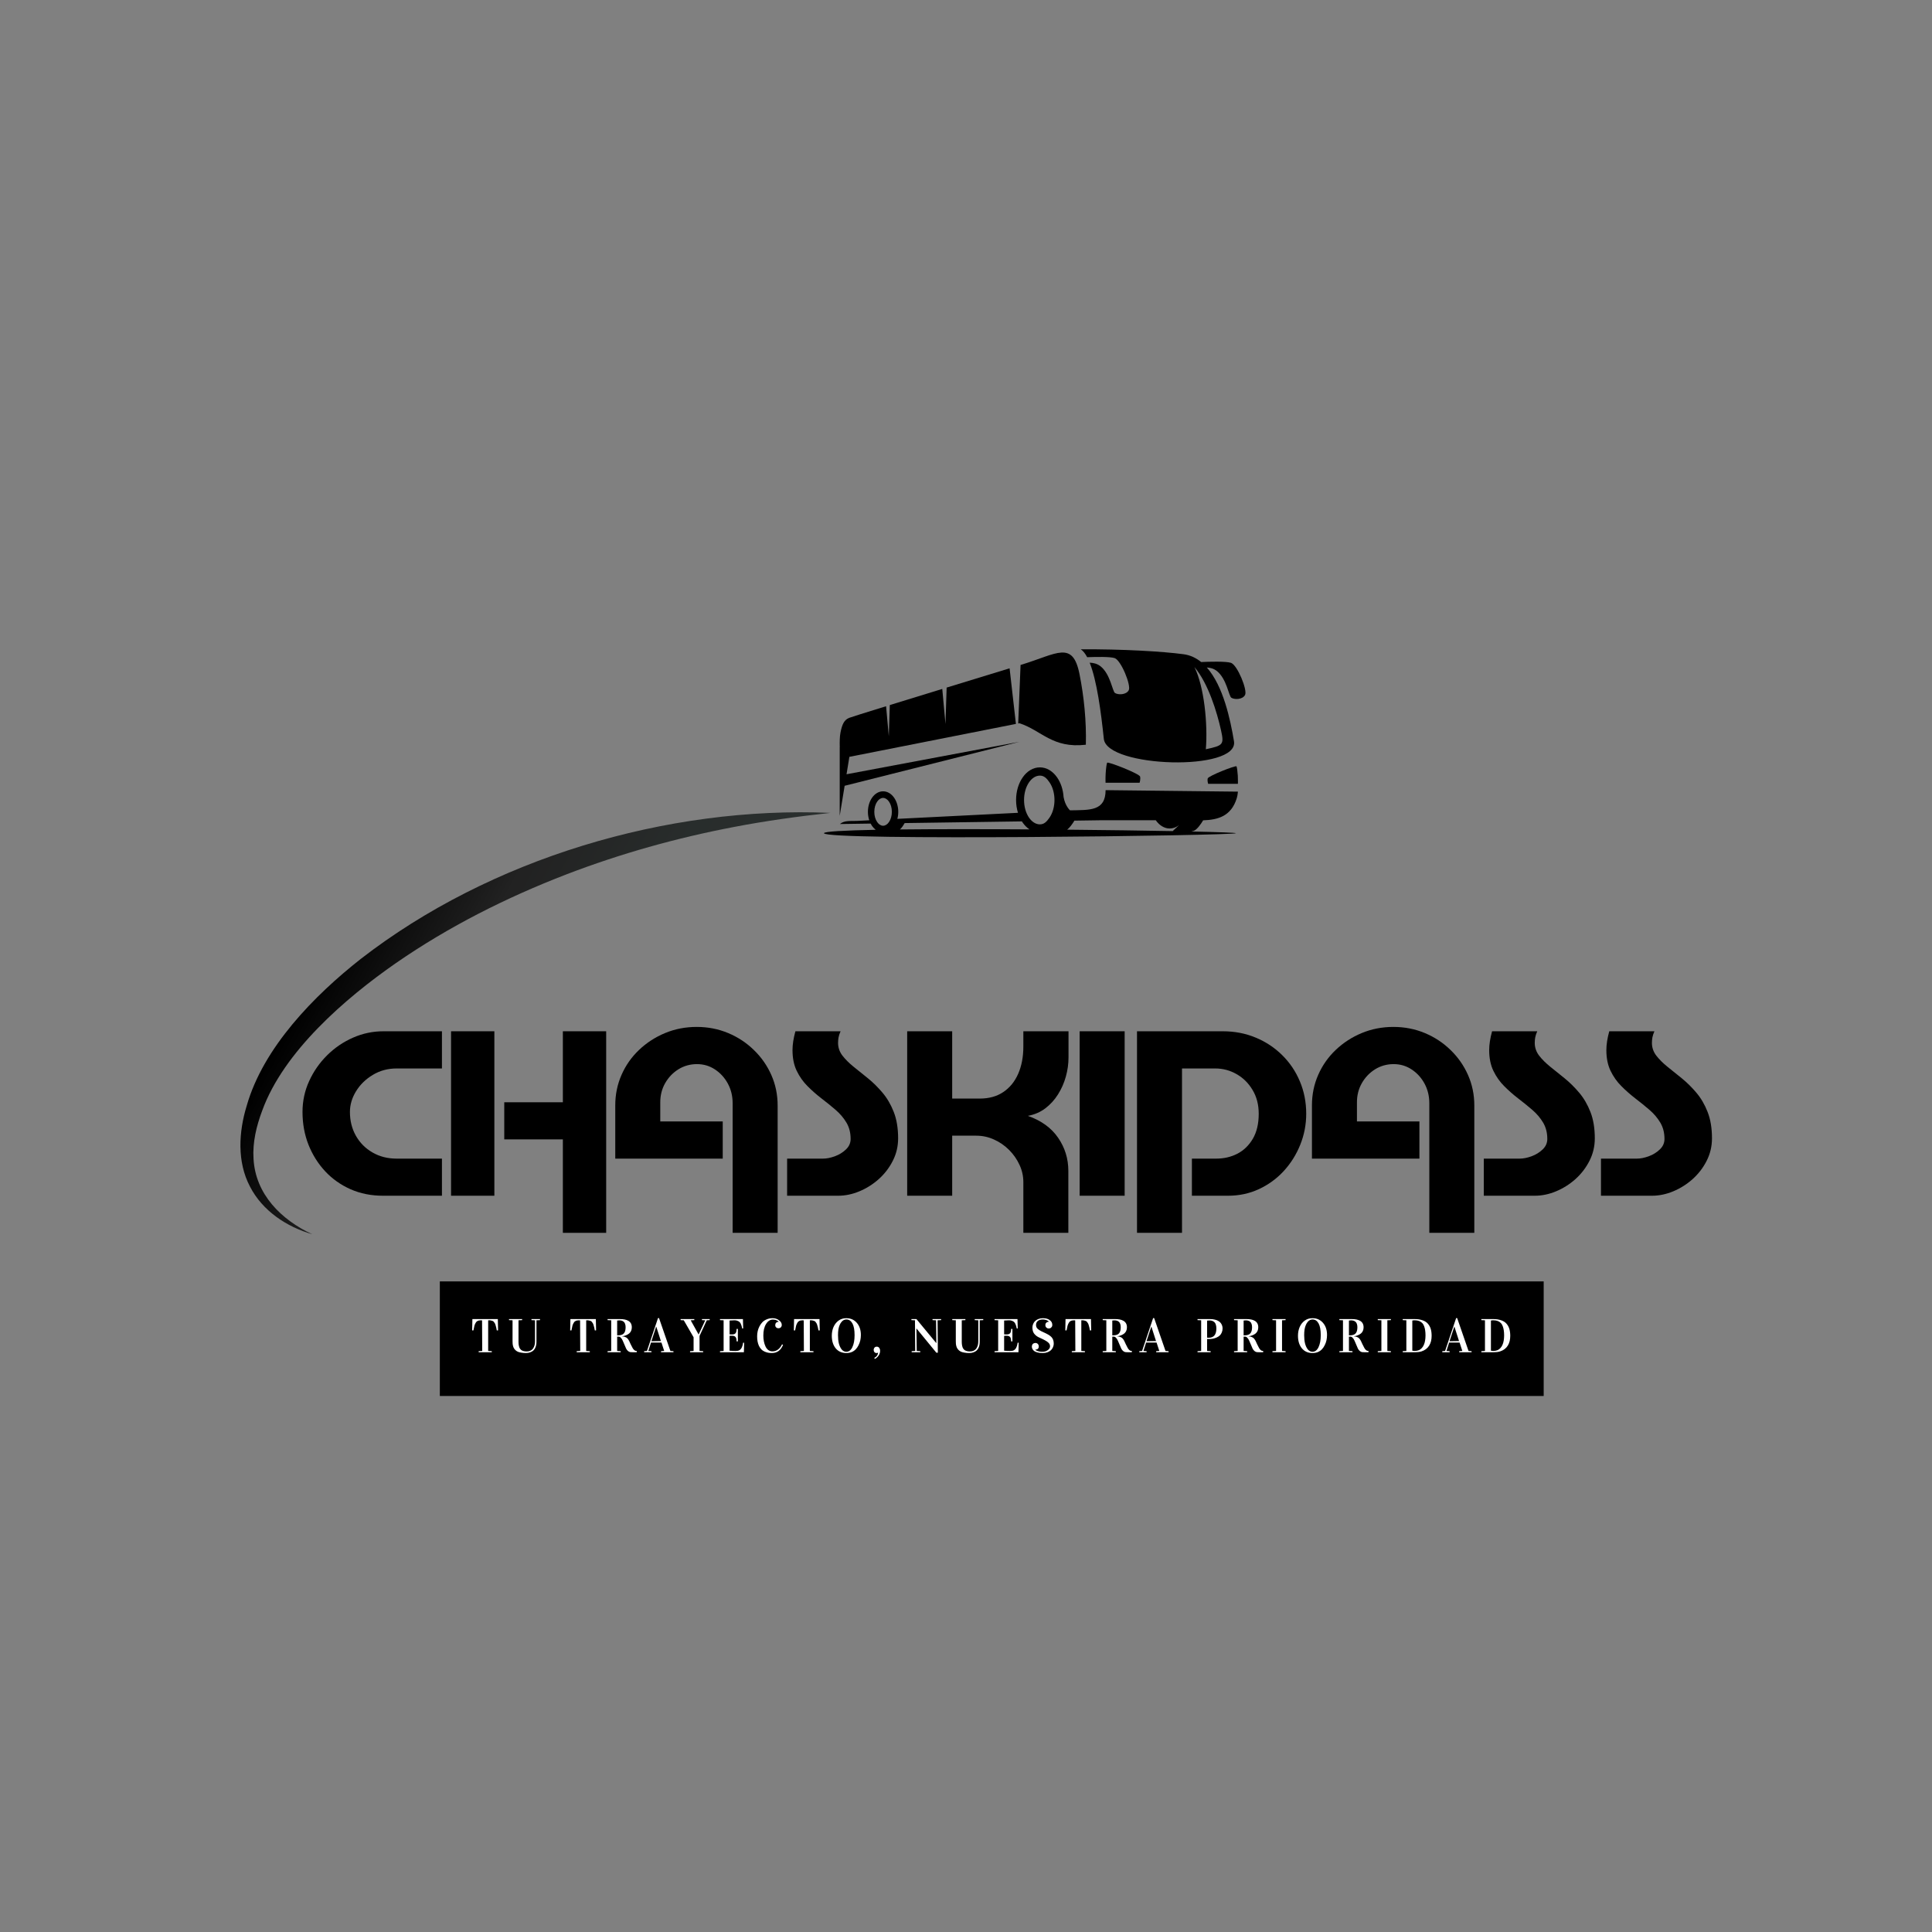 <svg xmlns="http://www.w3.org/2000/svg" xmlns:xlink="http://www.w3.org/1999/xlink" width="500" zoomAndPan="magnify" viewBox="0 0 375 375" height="500" preserveAspectRatio="xMidYMid meet" version="1.0"><rect x="0" y="0" width="375" height="375" fill="#808080" stroke="none"/><defs><g/><clipPath id="7864c60b18"><path d="M 162 120 L 166 120 L 166 189 L 162 189 Z M 162 120 " clip-rule="nonzero"/></clipPath><clipPath id="a627f134ec"><path d="M 97.922 117.598 L 165.062 154.262 L 104.676 264.848 L 37.535 228.184 Z M 97.922 117.598 " clip-rule="nonzero"/></clipPath><clipPath id="0dcc680df6"><path d="M 119.715 77.688 L 246.102 146.703 L 163.785 297.441 L 37.402 228.43 Z M 119.715 77.688 " clip-rule="nonzero"/></clipPath><clipPath id="2c8e6d467d"><path d="M 244.383 147.852 C 244.129 145.641 233.25 145.262 231.945 145.215 C 225.215 144.98 219.594 145.887 215.609 146.812 C 213.828 144.195 212.047 141.582 210.266 138.965 C 211.051 138.84 211.84 138.719 212.629 138.594 C 212.535 138.016 212.336 137.172 211.855 136.254 C 211.281 135.168 210.562 134.449 210.082 134.039 C 209.336 134.211 208.59 134.383 207.848 134.555 C 204.641 130.094 201.434 125.633 198.227 121.176 C 198.203 121.16 198.184 121.148 198.16 121.137 C 195.152 120.609 192.082 120.652 189.031 120.492 C 192.691 126.742 196.352 132.992 200.012 139.246 L 198.566 139.629 C 198.746 139.961 198.926 140.297 199.105 140.629 C 199.695 140.66 200.285 140.688 200.875 140.719 C 202.184 142.957 203.492 145.191 204.801 147.43 L 173.891 153.82 C 172.137 151.453 170.387 149.086 168.633 146.715 C 166.422 146.395 164.211 146.074 162 145.754 L 167.848 156.105 C 166.91 156.438 165.977 156.773 165.039 157.105 C 165.074 157.363 165.105 157.621 165.141 157.883 C 166.074 158.031 167.004 158.176 167.938 158.324 C 166.578 161.777 165.215 165.227 163.855 168.68 C 165.973 168.082 168.09 167.484 170.203 166.887 C 171.629 164.156 173.055 161.43 174.48 158.699 L 205.938 157.57 L 203.777 164.191 L 202.348 164.586 L 202.176 165.27 C 202.414 165.43 202.648 165.59 202.887 165.754 C 200.102 173.234 197.312 180.715 194.523 188.195 C 195.633 187.945 196.535 187.711 197.145 187.531 C 199.129 186.945 201.094 186.262 203.109 185.781 C 203.395 185.711 203.68 185.648 203.965 185.59 C 206.578 180.164 209.195 174.742 211.809 169.32 C 212.574 169.305 213.344 169.289 214.109 169.273 C 214.504 168.793 215.07 167.984 215.434 166.852 C 215.727 165.938 215.785 165.133 215.781 164.574 C 215.008 164.449 214.238 164.324 213.465 164.199 C 214.621 161.402 215.773 158.605 216.93 155.805 C 221.469 155.633 227.707 154.961 234.785 152.73 C 237.75 151.797 244.59 149.641 244.383 147.852 Z M 244.383 147.852 " clip-rule="nonzero"/></clipPath><linearGradient x1="828.473" gradientTransform="matrix(0.059, 0.032, -0.032, 0.059, 120.992, 78.997)" y1="449.218" x2="1349.414" gradientUnits="userSpaceOnUse" y2="449.218" id="a436781e31"><stop stop-opacity="1" stop-color="rgb(0%, 0%, 0%)" offset="0"/><stop stop-opacity="1" stop-color="rgb(0%, 0%, 0%)" offset="0.25"/><stop stop-opacity="1" stop-color="rgb(0%, 0%, 0%)" offset="0.312"/><stop stop-opacity="1" stop-color="rgb(0%, 0%, 0%)" offset="0.344"/><stop stop-opacity="1" stop-color="rgb(0.136%, 0.136%, 0.136%)" offset="0.359"/><stop stop-opacity="1" stop-color="rgb(0.414%, 0.414%, 0.414%)" offset="0.375"/><stop stop-opacity="1" stop-color="rgb(0.7%, 0.7%, 0.7%)" offset="0.391"/><stop stop-opacity="1" stop-color="rgb(0.987%, 0.987%, 0.987%)" offset="0.406"/><stop stop-opacity="1" stop-color="rgb(1.274%, 1.274%, 1.274%)" offset="0.422"/><stop stop-opacity="1" stop-color="rgb(1.559%, 1.559%, 1.559%)" offset="0.438"/><stop stop-opacity="1" stop-color="rgb(1.846%, 1.846%, 1.846%)" offset="0.453"/><stop stop-opacity="1" stop-color="rgb(2.133%, 2.133%, 2.133%)" offset="0.469"/><stop stop-opacity="1" stop-color="rgb(2.42%, 2.42%, 2.42%)" offset="0.484"/><stop stop-opacity="1" stop-color="rgb(2.705%, 2.705%, 2.705%)" offset="0.5"/><stop stop-opacity="1" stop-color="rgb(2.992%, 2.992%, 2.992%)" offset="0.516"/><stop stop-opacity="1" stop-color="rgb(3.279%, 3.279%, 3.279%)" offset="0.531"/><stop stop-opacity="1" stop-color="rgb(3.566%, 3.566%, 3.566%)" offset="0.547"/><stop stop-opacity="1" stop-color="rgb(3.851%, 3.851%, 3.851%)" offset="0.562"/><stop stop-opacity="1" stop-color="rgb(4.138%, 4.138%, 4.138%)" offset="0.578"/><stop stop-opacity="1" stop-color="rgb(4.425%, 4.425%, 4.425%)" offset="0.594"/><stop stop-opacity="1" stop-color="rgb(4.712%, 4.712%, 4.712%)" offset="0.609"/><stop stop-opacity="1" stop-color="rgb(4.997%, 4.997%, 4.997%)" offset="0.625"/><stop stop-opacity="1" stop-color="rgb(5.284%, 5.284%, 5.284%)" offset="0.641"/><stop stop-opacity="1" stop-color="rgb(5.571%, 5.571%, 5.571%)" offset="0.656"/><stop stop-opacity="1" stop-color="rgb(5.858%, 5.858%, 5.858%)" offset="0.672"/><stop stop-opacity="1" stop-color="rgb(6.143%, 6.143%, 6.143%)" offset="0.688"/><stop stop-opacity="1" stop-color="rgb(6.43%, 6.43%, 6.43%)" offset="0.703"/><stop stop-opacity="1" stop-color="rgb(6.717%, 6.717%, 6.717%)" offset="0.719"/><stop stop-opacity="1" stop-color="rgb(7.004%, 7.004%, 7.004%)" offset="0.734"/><stop stop-opacity="1" stop-color="rgb(7.289%, 7.289%, 7.289%)" offset="0.75"/><stop stop-opacity="1" stop-color="rgb(7.576%, 7.576%, 7.576%)" offset="0.766"/><stop stop-opacity="1" stop-color="rgb(7.863%, 7.863%, 7.863%)" offset="0.781"/><stop stop-opacity="1" stop-color="rgb(8.15%, 8.15%, 8.15%)" offset="0.797"/><stop stop-opacity="1" stop-color="rgb(8.435%, 8.435%, 8.435%)" offset="0.812"/><stop stop-opacity="1" stop-color="rgb(8.722%, 8.722%, 8.722%)" offset="0.828"/><stop stop-opacity="1" stop-color="rgb(9.009%, 9.009%, 9.009%)" offset="0.844"/><stop stop-opacity="1" stop-color="rgb(9.296%, 9.296%, 9.296%)" offset="0.859"/><stop stop-opacity="1" stop-color="rgb(9.581%, 9.581%, 9.581%)" offset="0.875"/><stop stop-opacity="1" stop-color="rgb(9.868%, 9.868%, 9.868%)" offset="0.891"/><stop stop-opacity="1" stop-color="rgb(10.155%, 10.155%, 10.155%)" offset="0.906"/><stop stop-opacity="1" stop-color="rgb(10.442%, 10.442%, 10.442%)" offset="0.922"/><stop stop-opacity="1" stop-color="rgb(10.727%, 10.727%, 10.727%)" offset="0.938"/><stop stop-opacity="1" stop-color="rgb(11.014%, 11.014%, 11.014%)" offset="0.953"/><stop stop-opacity="1" stop-color="rgb(11.301%, 11.301%, 11.301%)" offset="0.969"/><stop stop-opacity="1" stop-color="rgb(11.586%, 11.586%, 11.586%)" offset="0.984"/><stop stop-opacity="1" stop-color="rgb(11.873%, 11.873%, 11.873%)" offset="1"/></linearGradient><clipPath id="7a52c84dcd"><path d="M 46 157 L 162 157 L 162 240 L 46 240 Z M 46 157 " clip-rule="nonzero"/></clipPath><clipPath id="105920f05a"><path d="M 97.922 117.598 L 165.062 154.262 L 104.676 264.848 L 37.535 228.184 Z M 97.922 117.598 " clip-rule="nonzero"/></clipPath><clipPath id="21a89ad974"><path d="M 119.715 77.688 L 246.102 146.703 L 163.785 297.441 L 37.402 228.43 Z M 119.715 77.688 " clip-rule="nonzero"/></clipPath><clipPath id="ee321c1e6e"><path d="M 70.004 186.141 C 60.965 193.25 51.113 203.312 47.891 214.613 C 46.336 219.664 45.977 225.5 48.52 230.309 C 50.934 235.02 55.633 238.133 60.605 239.562 C 54.609 236.773 49.586 231.82 49.211 224.926 C 49.004 221.734 49.773 218.57 50.887 215.594 C 55.035 204.125 67.023 193.758 76.859 186.926 C 87.102 179.844 98.305 174.199 109.922 169.723 C 120.457 165.676 131.332 162.637 142.434 160.52 C 148.633 159.328 154.906 158.461 161.18 157.781 C 129.457 156.418 95.172 166.629 70.004 186.141 Z M 70.004 186.141 " clip-rule="nonzero"/></clipPath><linearGradient x1="-426.022" gradientTransform="matrix(0.059, 0.032, -0.032, 0.059, 120.992, 78.997)" y1="1633.199" x2="1663.901" gradientUnits="userSpaceOnUse" y2="1633.199" id="377eeb71b5"><stop stop-opacity="1" stop-color="rgb(0%, 0%, 0%)" offset="0"/><stop stop-opacity="1" stop-color="rgb(0%, 0%, 0%)" offset="0.125"/><stop stop-opacity="1" stop-color="rgb(0%, 0%, 0%)" offset="0.188"/><stop stop-opacity="1" stop-color="rgb(0%, 0%, 0%)" offset="0.203"/><stop stop-opacity="1" stop-color="rgb(0.261%, 0.261%, 0.261%)" offset="0.207"/><stop stop-opacity="1" stop-color="rgb(0.523%, 0.523%, 0.523%)" offset="0.211"/><stop stop-opacity="1" stop-color="rgb(0.812%, 0.812%, 0.812%)" offset="0.215"/><stop stop-opacity="1" stop-color="rgb(1.102%, 1.102%, 1.102%)" offset="0.219"/><stop stop-opacity="1" stop-color="rgb(1.39%, 1.39%, 1.39%)" offset="0.223"/><stop stop-opacity="1" stop-color="rgb(1.68%, 1.68%, 1.68%)" offset="0.227"/><stop stop-opacity="1" stop-color="rgb(1.968%, 1.968%, 1.968%)" offset="0.23"/><stop stop-opacity="1" stop-color="rgb(2.258%, 2.258%, 2.258%)" offset="0.234"/><stop stop-opacity="1" stop-color="rgb(2.547%, 2.547%, 2.547%)" offset="0.238"/><stop stop-opacity="1" stop-color="rgb(2.835%, 2.835%, 2.835%)" offset="0.242"/><stop stop-opacity="1" stop-color="rgb(3.123%, 3.123%, 3.123%)" offset="0.246"/><stop stop-opacity="1" stop-color="rgb(3.413%, 3.413%, 3.413%)" offset="0.25"/><stop stop-opacity="1" stop-color="rgb(3.702%, 3.702%, 3.702%)" offset="0.254"/><stop stop-opacity="1" stop-color="rgb(3.992%, 3.992%, 3.992%)" offset="0.258"/><stop stop-opacity="1" stop-color="rgb(4.28%, 4.28%, 4.28%)" offset="0.262"/><stop stop-opacity="1" stop-color="rgb(4.57%, 4.57%, 4.57%)" offset="0.266"/><stop stop-opacity="1" stop-color="rgb(4.858%, 4.858%, 4.858%)" offset="0.27"/><stop stop-opacity="1" stop-color="rgb(5.148%, 5.148%, 5.148%)" offset="0.273"/><stop stop-opacity="1" stop-color="rgb(5.437%, 5.437%, 5.437%)" offset="0.277"/><stop stop-opacity="1" stop-color="rgb(5.725%, 5.725%, 5.725%)" offset="0.281"/><stop stop-opacity="1" stop-color="rgb(6.013%, 6.013%, 6.013%)" offset="0.285"/><stop stop-opacity="1" stop-color="rgb(6.303%, 6.303%, 6.303%)" offset="0.289"/><stop stop-opacity="1" stop-color="rgb(6.592%, 6.592%, 6.592%)" offset="0.293"/><stop stop-opacity="1" stop-color="rgb(6.882%, 6.882%, 6.882%)" offset="0.297"/><stop stop-opacity="1" stop-color="rgb(7.17%, 7.17%, 7.17%)" offset="0.301"/><stop stop-opacity="1" stop-color="rgb(7.46%, 7.46%, 7.46%)" offset="0.305"/><stop stop-opacity="1" stop-color="rgb(7.748%, 7.748%, 7.748%)" offset="0.309"/><stop stop-opacity="1" stop-color="rgb(8.037%, 8.037%, 8.037%)" offset="0.312"/><stop stop-opacity="1" stop-color="rgb(8.325%, 8.325%, 8.325%)" offset="0.316"/><stop stop-opacity="1" stop-color="rgb(8.615%, 8.615%, 8.615%)" offset="0.32"/><stop stop-opacity="1" stop-color="rgb(8.904%, 8.904%, 8.904%)" offset="0.324"/><stop stop-opacity="1" stop-color="rgb(9.193%, 9.193%, 9.193%)" offset="0.328"/><stop stop-opacity="1" stop-color="rgb(9.482%, 9.482%, 9.482%)" offset="0.332"/><stop stop-opacity="1" stop-color="rgb(9.772%, 9.772%, 9.772%)" offset="0.336"/><stop stop-opacity="1" stop-color="rgb(10.06%, 10.06%, 10.06%)" offset="0.34"/><stop stop-opacity="1" stop-color="rgb(10.349%, 10.349%, 10.349%)" offset="0.344"/><stop stop-opacity="1" stop-color="rgb(10.637%, 10.637%, 10.637%)" offset="0.348"/><stop stop-opacity="1" stop-color="rgb(10.927%, 10.927%, 10.927%)" offset="0.352"/><stop stop-opacity="1" stop-color="rgb(11.215%, 11.215%, 11.215%)" offset="0.355"/><stop stop-opacity="1" stop-color="rgb(11.505%, 11.505%, 11.505%)" offset="0.359"/><stop stop-opacity="1" stop-color="rgb(11.794%, 11.794%, 11.794%)" offset="0.363"/><stop stop-opacity="1" stop-color="rgb(12.083%, 12.083%, 12.083%)" offset="0.367"/><stop stop-opacity="1" stop-color="rgb(12.372%, 12.372%, 12.372%)" offset="0.371"/><stop stop-opacity="1" stop-color="rgb(12.662%, 12.662%, 12.662%)" offset="0.375"/><stop stop-opacity="1" stop-color="rgb(12.95%, 12.95%, 12.95%)" offset="0.379"/><stop stop-opacity="1" stop-color="rgb(13.239%, 13.239%, 13.239%)" offset="0.383"/><stop stop-opacity="1" stop-color="rgb(13.319%, 13.354%, 13.347%)" offset="0.391"/><stop stop-opacity="1" stop-color="rgb(13.516%, 13.663%, 13.632%)" offset="0.406"/><stop stop-opacity="1" stop-color="rgb(13.745%, 14.047%, 13.983%)" offset="0.422"/><stop stop-opacity="1" stop-color="rgb(13.974%, 14.432%, 14.336%)" offset="0.438"/><stop stop-opacity="1" stop-color="rgb(14.203%, 14.816%, 14.687%)" offset="0.453"/><stop stop-opacity="1" stop-color="rgb(14.432%, 15.199%, 15.038%)" offset="0.469"/><stop stop-opacity="1" stop-color="rgb(14.661%, 15.584%, 15.39%)" offset="0.484"/><stop stop-opacity="1" stop-color="rgb(14.89%, 15.968%, 15.741%)" offset="0.5"/><stop stop-opacity="1" stop-color="rgb(15.118%, 16.353%, 16.092%)" offset="0.516"/><stop stop-opacity="1" stop-color="rgb(15.347%, 16.736%, 16.444%)" offset="0.531"/><stop stop-opacity="1" stop-color="rgb(15.576%, 17.12%, 16.795%)" offset="0.547"/><stop stop-opacity="1" stop-color="rgb(15.805%, 17.505%, 17.146%)" offset="0.562"/><stop stop-opacity="1" stop-color="rgb(16.01%, 17.848%, 17.461%)" offset="0.625"/><stop stop-opacity="1" stop-color="rgb(16.1%, 17.999%, 17.599%)" offset="0.75"/><stop stop-opacity="1" stop-color="rgb(16.1%, 17.999%, 17.599%)" offset="1"/></linearGradient><clipPath id="8bf4eba725"><path d="M 85.371 248.723 L 299.629 248.723 L 299.629 270.961 L 85.371 270.961 Z M 85.371 248.723 " clip-rule="nonzero"/></clipPath><clipPath id="c5fdc235de"><path d="M 159.934 148.832 L 240.355 148.832 L 240.355 162.512 L 159.934 162.512 Z M 159.934 148.832 " clip-rule="nonzero"/></clipPath></defs><g clip-path="url(#7864c60b18)"><g clip-path="url(#a627f134ec)"><g clip-path="url(#0dcc680df6)"><g clip-path="url(#2c8e6d467d)"><path fill="url(#a436781e31)" d="M 162.703 119.203 L 133.523 172.645 L 164.359 189.484 L 193.543 136.043 Z M 162.703 119.203 " fill-rule="nonzero"/></g></g></g></g><g clip-path="url(#7a52c84dcd)"><g clip-path="url(#105920f05a)"><g clip-path="url(#21a89ad974)"><g clip-path="url(#ee321c1e6e)"><path fill="url(#377eeb71b5)" d="M 72.438 107.957 L 11.004 220.465 L 134.719 288.023 L 196.156 175.516 Z M 72.438 107.957 " fill-rule="nonzero"/></g></g></g></g><g clip-path="url(#8bf4eba725)"><path fill="#000000" d="M 85.371 248.723 L 299.672 248.723 L 299.672 270.961 L 85.371 270.961 Z M 85.371 248.723 " fill-opacity="1" fill-rule="nonzero"/></g><path fill="#000000" d="M 231.836 129.473 C 233.742 133.281 234.453 140.637 234.051 145.43 C 237.453 144.699 237.613 144.523 236.996 141.738 C 236.234 138.289 234.531 132.637 231.836 129.473 Z M 238.992 135.422 C 238.508 135.098 238.098 131.758 236.195 130.246 C 235.59 129.77 234.926 129.602 234.242 129.555 C 237.441 133.156 238.809 139.664 239.516 143.875 C 240.508 149.789 214.84 149.02 214.254 143.422 C 213.707 138.203 212.906 132.125 211.504 128.625 C 212.25 128.656 212.965 128.816 213.617 129.328 C 215.52 130.84 215.93 134.18 216.41 134.504 C 216.996 134.898 218.586 134.906 219.086 133.973 C 219.59 133.039 217.602 128.164 216.355 127.738 C 215.473 127.438 212.621 127.5 211.02 127.562 C 210.645 126.859 210.234 126.332 209.781 126.031 C 217.809 125.977 225.652 126.438 229.715 126.984 C 231.02 127.156 232.156 127.699 233.145 128.5 C 234.586 128.434 237.961 128.328 238.934 128.656 C 240.184 129.082 242.168 133.961 241.664 134.895 C 241.164 135.824 239.574 135.816 238.992 135.422 " fill-opacity="1" fill-rule="evenodd"/><path fill="#000000" d="M 210.762 144.551 C 204.25 145.309 202.172 141.77 197.875 140.379 L 197.633 140.426 L 198.09 129.066 L 198.332 128.996 C 205.137 126.914 208.207 124.258 209.523 130.805 C 210.406 135.195 210.887 140.035 210.762 144.551 " fill-opacity="1" fill-rule="evenodd"/><path fill="#000000" d="M 164.312 150.285 L 197.863 143.984 L 163.945 152.52 L 162.988 158.352 L 162.988 145.016 L 162.996 145.023 C 162.969 144.059 162.984 142.977 163.133 142.215 C 163.461 140.5 163.898 139.742 164.773 139.352 C 165.012 139.246 167.871 138.352 171.988 137.078 L 172.516 142.906 L 172.711 136.852 C 175.688 135.934 179.234 134.844 182.895 133.719 L 183.516 140.531 L 183.742 133.461 C 187.949 132.168 192.258 130.852 195.961 129.719 L 197.188 140.512 L 164.863 146.902 L 164.312 150.285 " fill-opacity="1" fill-rule="evenodd"/><path fill="#000000" d="M 240.004 148.746 C 240.086 148.863 240.207 149.738 240.258 150.57 C 240.301 151.375 240.277 152.137 240.277 152.137 L 234.5 152.137 C 234.5 152.137 234.309 151.574 234.418 151.094 C 234.527 150.613 239.84 148.52 240.004 148.746 " fill-opacity="1" fill-rule="evenodd"/><path fill="#000000" d="M 221.289 150.73 C 221.414 151.277 221.195 151.926 221.195 151.926 L 214.586 151.926 C 214.586 151.926 214.555 151.051 214.609 150.133 C 214.664 149.18 214.801 148.176 214.898 148.043 C 215.086 147.785 221.164 150.18 221.289 150.73 " fill-opacity="1" fill-rule="evenodd"/><g clip-path="url(#c5fdc235de)"><path fill="#000000" d="M 199.824 160.984 C 199.324 160.652 198.871 160.199 198.496 159.656 C 198.441 159.582 198.395 159.508 198.344 159.43 L 175.598 159.758 C 175.402 160.102 175.043 160.68 174.684 160.996 C 181.844 160.918 190.832 160.926 199.824 160.984 Z M 228.855 160.156 C 228.316 160.574 227.695 160.809 227.039 160.809 C 225.984 160.809 225.027 160.195 224.332 159.207 L 213.898 159.207 L 208.543 159.285 C 208.18 159.883 207.652 160.645 207.137 161.039 C 214.699 161.109 221.902 161.211 227.617 161.316 Z M 203.695 151.832 C 203.145 151.039 202.641 150.547 201.84 150.547 C 201.039 150.547 200.301 151.039 199.746 151.832 C 198.441 153.711 198.441 156.848 199.746 158.723 C 200.301 159.516 201.039 160.008 201.84 160.008 C 202.641 160.008 203.145 159.516 203.695 158.723 C 205 156.848 205 153.711 203.695 151.832 Z M 172.547 155.586 C 172.242 155.148 171.836 154.875 171.406 154.875 C 170.977 154.875 170.57 155.148 170.266 155.586 C 169.918 156.086 169.703 156.789 169.703 157.578 C 169.703 158.363 169.918 159.066 170.266 159.566 C 170.57 160.008 170.977 160.277 171.406 160.277 C 171.836 160.277 172.242 160.008 172.547 159.566 C 172.895 159.066 173.109 158.363 173.109 157.578 C 173.109 156.789 172.895 156.086 172.547 155.586 Z M 169.977 161.062 C 169.711 160.863 169.469 160.609 169.262 160.312 C 169.164 160.172 169.07 160.016 168.988 159.855 L 163.023 159.941 C 163.938 159.191 165.102 159.398 166.293 159.34 L 168.723 159.215 C 168.555 158.715 168.461 158.16 168.461 157.578 C 168.461 156.52 168.766 155.551 169.262 154.84 C 169.797 154.07 170.555 153.594 171.406 153.594 C 172.258 153.594 173.016 154.07 173.551 154.84 C 174.043 155.551 174.352 156.52 174.352 157.578 C 174.352 158.055 174.289 158.516 174.172 158.941 L 197.59 157.766 C 197.352 157.004 197.219 156.16 197.219 155.277 C 197.219 153.582 197.707 152.035 198.496 150.902 C 199.332 149.695 200.516 148.945 201.84 148.945 C 203.164 148.945 204.348 149.695 205.188 150.902 C 205.883 151.902 206.348 153.234 206.441 154.703 C 206.734 156.418 207.684 157.285 207.684 157.285 C 211.574 157.211 214.574 157.461 214.598 153.367 L 240.285 153.656 C 240.234 154.164 240.16 154.594 240.051 154.941 C 238.969 158.441 236.402 159.125 233.531 159.223 C 233.094 159.949 232.398 160.953 231.777 161.234 C 231.633 161.297 231.441 161.348 231.219 161.391 C 236.547 161.508 239.898 161.629 239.898 161.723 C 239.898 162.195 159.934 163.227 159.934 161.723 C 159.934 161.391 163.863 161.184 169.977 161.062 " fill-opacity="1" fill-rule="evenodd"/></g><g fill="#000000" fill-opacity="1"><g transform="translate(58.155, 232.091)"><g><path d="M 16.266 -31.922 L 27.625 -31.922 L 27.625 -24.703 L 18.828 -24.703 C 17.117 -24.703 15.578 -24.285 14.203 -23.453 C 12.828 -22.629 11.742 -21.57 10.953 -20.281 C 10.16 -18.988 9.766 -17.648 9.766 -16.266 C 9.766 -14.555 10.148 -13.016 10.922 -11.641 C 11.703 -10.266 12.781 -9.18 14.156 -8.391 C 15.531 -7.598 17.086 -7.203 18.828 -7.203 L 27.625 -7.203 L 27.625 0 L 16.172 0 C 13.91 0 11.82 -0.414 9.906 -1.25 C 8 -2.094 6.352 -3.254 4.969 -4.734 C 3.582 -6.223 2.5 -7.945 1.719 -9.906 C 0.945 -11.875 0.562 -13.992 0.562 -16.266 C 0.562 -18.367 0.988 -20.359 1.844 -22.234 C 2.695 -24.117 3.859 -25.789 5.328 -27.25 C 6.797 -28.707 8.469 -29.848 10.344 -30.672 C 12.227 -31.504 14.203 -31.922 16.266 -31.922 Z M 16.266 -31.922 "/></g></g></g><g fill="#000000" fill-opacity="1"><g transform="translate(86.346, 232.091)"><g><path d="M 1.203 -31.922 L 9.609 -31.922 L 9.609 0 L 1.203 0 Z M 22.906 -31.922 L 31.312 -31.922 L 31.312 7.203 L 22.906 7.203 L 22.906 -10.938 L 11.531 -10.938 L 11.531 -18.141 L 22.906 -18.141 Z M 22.906 -31.922 "/></g></g></g><g fill="#000000" fill-opacity="1"><g transform="translate(118.861, 232.091)"><g><path d="M 21.422 -7.203 L 0.562 -7.203 L 0.562 -17.547 C 0.562 -19.648 0.969 -21.625 1.781 -23.469 C 2.594 -25.312 3.727 -26.926 5.188 -28.312 C 6.645 -29.695 8.328 -30.785 10.234 -31.578 C 12.141 -32.367 14.188 -32.766 16.375 -32.766 C 18.539 -32.766 20.57 -32.367 22.469 -31.578 C 24.363 -30.785 26.031 -29.688 27.469 -28.281 C 28.914 -26.883 30.047 -25.266 30.859 -23.422 C 31.672 -21.586 32.078 -19.613 32.078 -17.5 L 32.078 7.203 L 23.344 7.203 L 23.344 -17.938 C 23.344 -19.352 23.031 -20.633 22.406 -21.781 C 21.781 -22.926 20.945 -23.836 19.906 -24.516 C 18.863 -25.203 17.703 -25.547 16.422 -25.547 C 15.109 -25.547 13.91 -25.211 12.828 -24.547 C 11.754 -23.879 10.895 -22.984 10.25 -21.859 C 9.613 -20.742 9.297 -19.504 9.297 -18.141 L 9.297 -14.422 L 21.422 -14.422 Z M 21.422 -7.203 "/></g></g></g><g fill="#000000" fill-opacity="1"><g transform="translate(152.137, 232.091)"><g><path d="M 2.25 -31.922 L 11.016 -31.922 C 10.828 -31.492 10.695 -31.098 10.625 -30.734 C 10.562 -30.379 10.531 -30.023 10.531 -29.672 C 10.531 -28.766 10.812 -27.941 11.375 -27.203 C 11.938 -26.473 12.656 -25.754 13.531 -25.047 C 14.414 -24.336 15.352 -23.582 16.344 -22.781 C 17.332 -21.977 18.27 -21.051 19.156 -20 C 20.051 -18.945 20.781 -17.695 21.344 -16.25 C 21.906 -14.812 22.188 -13.109 22.188 -11.141 C 22.188 -9.586 21.844 -8.133 21.156 -6.781 C 20.477 -5.438 19.57 -4.254 18.438 -3.234 C 17.301 -2.223 16.047 -1.43 14.672 -0.859 C 13.297 -0.285 11.914 0 10.531 0 L 0.641 0 L 0.641 -7.203 L 7.609 -7.203 C 8.305 -7.203 9.07 -7.352 9.906 -7.656 C 10.75 -7.969 11.469 -8.41 12.062 -8.984 C 12.664 -9.555 12.969 -10.234 12.969 -11.016 C 12.969 -12.242 12.691 -13.312 12.141 -14.219 C 11.598 -15.125 10.898 -15.941 10.047 -16.672 C 9.191 -17.41 8.285 -18.145 7.328 -18.875 C 6.367 -19.613 5.461 -20.41 4.609 -21.266 C 3.754 -22.117 3.051 -23.113 2.5 -24.25 C 1.957 -25.383 1.688 -26.723 1.688 -28.266 C 1.688 -29.336 1.875 -30.555 2.25 -31.922 Z M 2.25 -31.922 "/></g></g></g><g fill="#000000" fill-opacity="1"><g transform="translate(174.881, 232.091)"><g><path d="M 1.203 -31.922 L 9.938 -31.922 L 9.938 -18.859 L 15.297 -18.859 C 17.086 -18.859 18.609 -19.281 19.859 -20.125 C 21.117 -20.969 22.082 -22.148 22.75 -23.672 C 23.414 -25.191 23.75 -26.953 23.75 -28.953 L 23.75 -31.922 L 32.516 -31.922 L 32.516 -26.828 C 32.516 -25.598 32.344 -24.363 32 -23.125 C 31.656 -21.883 31.145 -20.727 30.469 -19.656 C 29.801 -18.594 28.977 -17.691 28 -16.953 C 27.031 -16.223 25.906 -15.738 24.625 -15.5 C 27.219 -14.594 29.176 -13.176 30.5 -11.25 C 31.82 -9.332 32.484 -7.188 32.484 -4.812 L 32.484 7.203 L 23.75 7.203 L 23.75 -2.641 C 23.75 -3.816 23.5 -4.938 23 -6 C 22.508 -7.07 21.836 -8.035 20.984 -8.891 C 20.129 -9.742 19.156 -10.414 18.062 -10.906 C 16.969 -11.406 15.816 -11.656 14.609 -11.656 L 9.938 -11.656 L 9.938 0 L 1.203 0 Z M 1.203 -31.922 "/></g></g></g><g fill="#000000" fill-opacity="1"><g transform="translate(208.357, 232.091)"><g><path d="M 1.203 -31.922 L 9.938 -31.922 L 9.938 0 L 1.203 0 Z M 1.203 -31.922 "/></g></g></g><g fill="#000000" fill-opacity="1"><g transform="translate(219.489, 232.091)"><g><path d="M 1.203 -31.922 L 17.859 -31.922 C 20.16 -31.922 22.289 -31.508 24.25 -30.688 C 26.207 -29.875 27.922 -28.738 29.391 -27.281 C 30.859 -25.832 32 -24.141 32.812 -22.203 C 33.633 -20.266 34.047 -18.164 34.047 -15.906 C 34.047 -13.82 33.66 -11.82 32.891 -9.906 C 32.129 -8 31.062 -6.297 29.688 -4.797 C 28.312 -3.305 26.703 -2.133 24.859 -1.281 C 23.023 -0.426 21.023 0 18.859 0 L 11.859 0 L 11.859 -7.203 L 16.578 -7.203 C 18.078 -7.203 19.445 -7.52 20.688 -8.156 C 21.926 -8.801 22.926 -9.77 23.688 -11.062 C 24.445 -12.363 24.828 -13.977 24.828 -15.906 C 24.828 -17.664 24.43 -19.203 23.641 -20.516 C 22.859 -21.836 21.828 -22.863 20.547 -23.594 C 19.266 -24.332 17.875 -24.703 16.375 -24.703 L 9.938 -24.703 L 9.938 7.203 L 1.203 7.203 Z M 1.203 -31.922 "/></g></g></g><g fill="#000000" fill-opacity="1"><g transform="translate(254.086, 232.091)"><g><path d="M 21.422 -7.203 L 0.562 -7.203 L 0.562 -17.547 C 0.562 -19.648 0.969 -21.625 1.781 -23.469 C 2.594 -25.312 3.727 -26.926 5.188 -28.312 C 6.645 -29.695 8.328 -30.785 10.234 -31.578 C 12.141 -32.367 14.188 -32.766 16.375 -32.766 C 18.539 -32.766 20.57 -32.367 22.469 -31.578 C 24.363 -30.785 26.031 -29.688 27.469 -28.281 C 28.914 -26.883 30.047 -25.266 30.859 -23.422 C 31.672 -21.586 32.078 -19.613 32.078 -17.5 L 32.078 7.203 L 23.344 7.203 L 23.344 -17.938 C 23.344 -19.352 23.031 -20.633 22.406 -21.781 C 21.781 -22.926 20.945 -23.836 19.906 -24.516 C 18.863 -25.203 17.703 -25.547 16.422 -25.547 C 15.109 -25.547 13.91 -25.211 12.828 -24.547 C 11.754 -23.879 10.895 -22.984 10.25 -21.859 C 9.613 -20.742 9.297 -19.504 9.297 -18.141 L 9.297 -14.422 L 21.422 -14.422 Z M 21.422 -7.203 "/></g></g></g><g fill="#000000" fill-opacity="1"><g transform="translate(287.362, 232.091)"><g><path d="M 2.25 -31.922 L 11.016 -31.922 C 10.828 -31.492 10.695 -31.098 10.625 -30.734 C 10.562 -30.379 10.531 -30.023 10.531 -29.672 C 10.531 -28.766 10.812 -27.941 11.375 -27.203 C 11.938 -26.473 12.656 -25.754 13.531 -25.047 C 14.414 -24.336 15.352 -23.582 16.344 -22.781 C 17.332 -21.977 18.27 -21.051 19.156 -20 C 20.051 -18.945 20.781 -17.695 21.344 -16.25 C 21.906 -14.812 22.188 -13.109 22.188 -11.141 C 22.188 -9.586 21.844 -8.133 21.156 -6.781 C 20.477 -5.438 19.57 -4.254 18.438 -3.234 C 17.301 -2.223 16.047 -1.43 14.672 -0.859 C 13.297 -0.285 11.914 0 10.531 0 L 0.641 0 L 0.641 -7.203 L 7.609 -7.203 C 8.305 -7.203 9.07 -7.352 9.906 -7.656 C 10.75 -7.969 11.469 -8.41 12.062 -8.984 C 12.664 -9.555 12.969 -10.234 12.969 -11.016 C 12.969 -12.242 12.691 -13.312 12.141 -14.219 C 11.598 -15.125 10.898 -15.941 10.047 -16.672 C 9.191 -17.41 8.285 -18.145 7.328 -18.875 C 6.367 -19.613 5.461 -20.41 4.609 -21.266 C 3.754 -22.117 3.051 -23.113 2.5 -24.25 C 1.957 -25.383 1.688 -26.723 1.688 -28.266 C 1.688 -29.336 1.875 -30.555 2.25 -31.922 Z M 2.25 -31.922 "/></g></g></g><g fill="#000000" fill-opacity="1"><g transform="translate(310.106, 232.091)"><g><path d="M 2.25 -31.922 L 11.016 -31.922 C 10.828 -31.492 10.695 -31.098 10.625 -30.734 C 10.562 -30.379 10.531 -30.023 10.531 -29.672 C 10.531 -28.766 10.812 -27.941 11.375 -27.203 C 11.938 -26.473 12.656 -25.754 13.531 -25.047 C 14.414 -24.336 15.352 -23.582 16.344 -22.781 C 17.332 -21.977 18.27 -21.051 19.156 -20 C 20.051 -18.945 20.781 -17.695 21.344 -16.25 C 21.906 -14.812 22.188 -13.109 22.188 -11.141 C 22.188 -9.586 21.844 -8.133 21.156 -6.781 C 20.477 -5.438 19.57 -4.254 18.438 -3.234 C 17.301 -2.223 16.047 -1.43 14.672 -0.859 C 13.297 -0.285 11.914 0 10.531 0 L 0.641 0 L 0.641 -7.203 L 7.609 -7.203 C 8.305 -7.203 9.07 -7.352 9.906 -7.656 C 10.75 -7.969 11.469 -8.41 12.062 -8.984 C 12.664 -9.555 12.969 -10.234 12.969 -11.016 C 12.969 -12.242 12.691 -13.312 12.141 -14.219 C 11.598 -15.125 10.898 -15.941 10.047 -16.672 C 9.191 -17.41 8.285 -18.145 7.328 -18.875 C 6.367 -19.613 5.461 -20.41 4.609 -21.266 C 3.754 -22.117 3.051 -23.113 2.5 -24.25 C 1.957 -25.383 1.688 -26.723 1.688 -28.266 C 1.688 -29.336 1.875 -30.555 2.25 -31.922 Z M 2.25 -31.922 "/></g></g></g><g fill="#ffffff" fill-opacity="1"><g transform="translate(91.379, 262.468)"><g><path d="M 0.266 -4.234 L 0.312 -6.438 L 5.25 -6.438 L 5.297 -4.234 L 5.047 -4.234 C 5.004 -4.461 4.969 -4.648 4.938 -4.797 C 4.906 -4.941 4.863 -5.094 4.812 -5.25 C 4.77 -5.406 4.723 -5.523 4.672 -5.609 C 4.629 -5.691 4.57 -5.773 4.5 -5.859 C 4.438 -5.953 4.359 -6.02 4.266 -6.062 C 4.172 -6.102 4.066 -6.133 3.953 -6.156 C 3.836 -6.188 3.703 -6.203 3.547 -6.203 C 3.535 -6.203 3.508 -6.203 3.469 -6.203 C 3.438 -6.203 3.406 -6.203 3.375 -6.203 L 3.375 -0.25 L 4.078 -0.203 L 4.078 0 L 1.531 0 L 1.531 -0.203 L 2.219 -0.25 L 2.188 -6.188 C 2.156 -6.188 2.117 -6.188 2.078 -6.188 C 2.047 -6.195 2.023 -6.203 2.016 -6.203 C 1.879 -6.203 1.758 -6.191 1.656 -6.172 C 1.551 -6.16 1.453 -6.133 1.359 -6.094 C 1.273 -6.051 1.203 -6.004 1.141 -5.953 C 1.078 -5.898 1.02 -5.828 0.969 -5.734 C 0.914 -5.648 0.867 -5.566 0.828 -5.484 C 0.785 -5.398 0.742 -5.285 0.703 -5.141 C 0.672 -4.992 0.609 -4.691 0.516 -4.234 Z M 0.266 -4.234 "/></g></g></g><g fill="#ffffff" fill-opacity="1"><g transform="translate(98.579, 262.468)"><g><path d="M 0.219 -6.234 L 0.219 -6.438 L 2.766 -6.438 L 2.766 -6.234 L 2.062 -6.203 L 2.062 -1.984 C 2.062 -1.859 2.066 -1.742 2.078 -1.641 C 2.086 -1.547 2.102 -1.43 2.125 -1.297 C 2.145 -1.172 2.176 -1.055 2.219 -0.953 C 2.258 -0.848 2.316 -0.742 2.391 -0.641 C 2.473 -0.535 2.566 -0.445 2.672 -0.375 C 2.785 -0.312 2.922 -0.258 3.078 -0.219 C 3.242 -0.176 3.43 -0.156 3.641 -0.156 C 3.891 -0.156 4.109 -0.191 4.297 -0.266 C 4.484 -0.348 4.633 -0.445 4.75 -0.562 C 4.875 -0.688 4.973 -0.836 5.047 -1.016 C 5.129 -1.191 5.188 -1.375 5.219 -1.562 C 5.25 -1.75 5.266 -1.945 5.266 -2.156 L 5.266 -6.203 L 4.578 -6.234 L 4.578 -6.438 L 6.234 -6.438 L 6.234 -6.234 L 5.547 -6.203 L 5.547 -2.062 C 5.547 -1.844 5.531 -1.633 5.5 -1.438 C 5.469 -1.25 5.406 -1.051 5.312 -0.844 C 5.219 -0.645 5.094 -0.473 4.938 -0.328 C 4.789 -0.191 4.594 -0.078 4.344 0.016 C 4.102 0.109 3.82 0.156 3.5 0.156 C 3.164 0.156 2.863 0.129 2.594 0.078 C 2.332 0.035 2.113 -0.02 1.938 -0.094 C 1.758 -0.176 1.602 -0.281 1.469 -0.406 C 1.344 -0.531 1.242 -0.656 1.172 -0.781 C 1.098 -0.906 1.039 -1.051 1 -1.219 C 0.957 -1.383 0.93 -1.535 0.922 -1.672 C 0.91 -1.816 0.906 -1.977 0.906 -2.156 L 0.906 -6.203 Z M 0.219 -6.234 "/></g></g></g><g fill="#ffffff" fill-opacity="1"><g transform="translate(106.676, 262.468)"><g/></g></g><g fill="#ffffff" fill-opacity="1"><g transform="translate(110.404, 262.468)"><g><path d="M 0.266 -4.234 L 0.312 -6.438 L 5.25 -6.438 L 5.297 -4.234 L 5.047 -4.234 C 5.004 -4.461 4.969 -4.648 4.938 -4.797 C 4.906 -4.941 4.863 -5.094 4.812 -5.25 C 4.77 -5.406 4.723 -5.523 4.672 -5.609 C 4.629 -5.691 4.57 -5.773 4.5 -5.859 C 4.438 -5.953 4.359 -6.02 4.266 -6.062 C 4.172 -6.102 4.066 -6.133 3.953 -6.156 C 3.836 -6.188 3.703 -6.203 3.547 -6.203 C 3.535 -6.203 3.508 -6.203 3.469 -6.203 C 3.438 -6.203 3.406 -6.203 3.375 -6.203 L 3.375 -0.25 L 4.078 -0.203 L 4.078 0 L 1.531 0 L 1.531 -0.203 L 2.219 -0.25 L 2.188 -6.188 C 2.156 -6.188 2.117 -6.188 2.078 -6.188 C 2.047 -6.195 2.023 -6.203 2.016 -6.203 C 1.879 -6.203 1.758 -6.191 1.656 -6.172 C 1.551 -6.16 1.453 -6.133 1.359 -6.094 C 1.273 -6.051 1.203 -6.004 1.141 -5.953 C 1.078 -5.898 1.02 -5.828 0.969 -5.734 C 0.914 -5.648 0.867 -5.566 0.828 -5.484 C 0.785 -5.398 0.742 -5.285 0.703 -5.141 C 0.672 -4.992 0.609 -4.691 0.516 -4.234 Z M 0.266 -4.234 "/></g></g></g><g fill="#ffffff" fill-opacity="1"><g transform="translate(117.603, 262.468)"><g><path d="M 0.328 0 L 0.328 -0.203 L 1.031 -0.25 L 1.031 -6.203 L 0.328 -6.234 L 0.328 -6.438 L 2.734 -6.438 C 3.066 -6.438 3.367 -6.41 3.641 -6.359 C 3.91 -6.305 4.148 -6.219 4.359 -6.094 C 4.578 -5.969 4.742 -5.801 4.859 -5.594 C 4.973 -5.383 5.031 -5.133 5.031 -4.844 C 5.031 -4.332 4.859 -3.93 4.516 -3.641 C 4.172 -3.359 3.703 -3.172 3.109 -3.078 C 3.359 -3.078 3.578 -3.035 3.766 -2.953 C 3.953 -2.879 4.098 -2.781 4.203 -2.656 C 4.316 -2.531 4.422 -2.375 4.516 -2.188 C 4.586 -2.051 4.68 -1.848 4.797 -1.578 C 4.922 -1.305 5.047 -1.062 5.172 -0.844 C 5.266 -0.676 5.363 -0.547 5.469 -0.453 C 5.57 -0.359 5.66 -0.301 5.734 -0.281 C 5.805 -0.258 5.891 -0.25 5.984 -0.25 L 5.984 0 L 5.234 0 C 5.004 0 4.82 -0.008 4.688 -0.031 C 4.562 -0.062 4.43 -0.129 4.297 -0.234 C 4.16 -0.348 4.039 -0.5 3.938 -0.688 C 3.844 -0.883 3.672 -1.285 3.422 -1.891 C 3.391 -1.984 3.336 -2.102 3.266 -2.25 C 3.203 -2.395 3.145 -2.504 3.094 -2.578 C 3.039 -2.648 2.977 -2.723 2.906 -2.797 C 2.844 -2.879 2.773 -2.938 2.703 -2.969 C 2.641 -3.008 2.566 -3.031 2.484 -3.031 C 2.348 -3.031 2.25 -3.031 2.188 -3.031 L 2.188 -0.25 L 2.875 -0.203 L 2.875 0 Z M 2.188 -3.281 C 2.219 -3.281 2.273 -3.281 2.359 -3.281 C 2.898 -3.281 3.281 -3.41 3.5 -3.672 C 3.719 -3.93 3.828 -4.32 3.828 -4.844 C 3.828 -5.094 3.797 -5.305 3.734 -5.484 C 3.672 -5.672 3.582 -5.812 3.469 -5.906 C 3.352 -6.008 3.223 -6.082 3.078 -6.125 C 2.941 -6.164 2.785 -6.188 2.609 -6.188 C 2.492 -6.188 2.352 -6.176 2.188 -6.156 Z M 2.188 -3.281 "/></g></g></g><g fill="#ffffff" fill-opacity="1"><g transform="translate(125.06, 262.468)"><g><path d="M -0.031 0 L -0.031 -0.203 L 0.516 -0.25 L 2.656 -6.625 L 2.859 -6.625 L 5.062 -0.25 L 5.656 -0.203 L 5.656 0 L 3.25 0 L 3.25 -0.203 L 3.859 -0.25 L 3.328 -1.875 L 1.297 -1.875 L 0.781 -0.25 L 1.391 -0.203 L 1.391 0 Z M 1.375 -2.141 L 3.219 -2.172 L 2.328 -4.953 L 2.297 -4.953 Z M 1.375 -2.141 "/></g></g></g><g fill="#ffffff" fill-opacity="1"><g transform="translate(132.281, 262.468)"><g><path d="M -0.172 -6.234 L -0.172 -6.438 L 2.484 -6.438 L 2.484 -6.234 L 1.781 -6.203 L 3.312 -3.453 L 3.328 -3.453 L 4.609 -6.203 L 3.969 -6.234 L 3.969 -6.438 L 5.469 -6.438 L 5.469 -6.234 L 4.906 -6.203 L 3.5 -3.172 L 3.5 -0.25 L 4.203 -0.203 L 4.203 0 L 1.656 0 L 1.656 -0.203 L 2.344 -0.25 L 2.344 -2.906 L 0.438 -6.203 Z M -0.172 -6.234 "/></g></g></g><g fill="#ffffff" fill-opacity="1"><g transform="translate(139.422, 262.468)"><g><path d="M 0.328 0 L 0.328 -0.203 L 1.031 -0.25 L 1.031 -6.203 L 0.328 -6.234 L 0.328 -6.438 L 4.781 -6.438 L 4.828 -4.609 L 4.641 -4.609 C 4.598 -4.816 4.555 -4.988 4.516 -5.125 C 4.473 -5.27 4.414 -5.414 4.344 -5.562 C 4.27 -5.707 4.18 -5.82 4.078 -5.906 C 3.973 -5.988 3.844 -6.055 3.688 -6.109 C 3.531 -6.172 3.348 -6.203 3.141 -6.203 C 2.891 -6.203 2.57 -6.188 2.188 -6.156 L 2.188 -3.469 C 2.27 -3.457 2.43 -3.453 2.672 -3.453 C 2.984 -3.453 3.207 -3.531 3.344 -3.688 C 3.477 -3.844 3.547 -4.125 3.547 -4.531 L 3.797 -4.531 L 3.797 -2.109 L 3.547 -2.109 C 3.547 -2.516 3.477 -2.797 3.344 -2.953 C 3.207 -3.117 2.984 -3.203 2.672 -3.203 C 2.441 -3.203 2.281 -3.195 2.188 -3.188 L 2.188 -0.297 C 2.57 -0.266 2.953 -0.25 3.328 -0.25 C 3.504 -0.25 3.66 -0.258 3.797 -0.281 C 3.93 -0.312 4.047 -0.359 4.141 -0.422 C 4.242 -0.492 4.328 -0.57 4.391 -0.656 C 4.461 -0.738 4.523 -0.844 4.578 -0.969 C 4.641 -1.102 4.688 -1.234 4.719 -1.359 C 4.75 -1.492 4.781 -1.656 4.812 -1.844 L 5.016 -1.844 L 4.969 0 Z M 0.328 0 "/></g></g></g><g fill="#ffffff" fill-opacity="1"><g transform="translate(146.522, 262.468)"><g><path d="M 0.438 -3.109 C 0.438 -3.441 0.473 -3.77 0.547 -4.094 C 0.617 -4.414 0.734 -4.727 0.891 -5.031 C 1.055 -5.344 1.25 -5.613 1.469 -5.844 C 1.695 -6.07 1.977 -6.254 2.312 -6.391 C 2.656 -6.535 3.031 -6.609 3.438 -6.609 C 3.906 -6.609 4.316 -6.477 4.672 -6.219 C 5.035 -5.957 5.219 -5.648 5.219 -5.297 C 5.219 -5.117 5.16 -4.969 5.047 -4.844 C 4.93 -4.719 4.773 -4.656 4.578 -4.656 C 4.391 -4.656 4.238 -4.711 4.125 -4.828 C 4.008 -4.941 3.953 -5.086 3.953 -5.266 C 3.953 -5.441 4.004 -5.586 4.109 -5.703 C 4.223 -5.828 4.363 -5.891 4.531 -5.891 C 4.562 -5.891 4.586 -5.891 4.609 -5.891 L 4.609 -5.906 C 4.566 -5.988 4.441 -6.082 4.234 -6.188 C 4.035 -6.289 3.797 -6.344 3.516 -6.344 C 2.973 -6.344 2.523 -6.055 2.172 -5.484 C 1.816 -4.922 1.641 -4.172 1.641 -3.234 C 1.641 -2.836 1.676 -2.457 1.75 -2.094 C 1.82 -1.738 1.926 -1.414 2.062 -1.125 C 2.195 -0.832 2.379 -0.598 2.609 -0.422 C 2.836 -0.254 3.102 -0.172 3.406 -0.172 C 3.832 -0.172 4.203 -0.297 4.516 -0.547 C 4.836 -0.805 5.086 -1.133 5.266 -1.531 L 5.469 -1.438 C 5.039 -0.375 4.316 0.156 3.297 0.156 C 2.859 0.156 2.469 0.094 2.125 -0.031 C 1.781 -0.156 1.504 -0.316 1.297 -0.516 C 1.086 -0.723 0.914 -0.969 0.781 -1.25 C 0.656 -1.539 0.566 -1.832 0.516 -2.125 C 0.461 -2.426 0.438 -2.754 0.438 -3.109 Z M 0.438 -3.109 "/></g></g></g><g fill="#ffffff" fill-opacity="1"><g transform="translate(153.816, 262.468)"><g><path d="M 0.266 -4.234 L 0.312 -6.438 L 5.25 -6.438 L 5.297 -4.234 L 5.047 -4.234 C 5.004 -4.461 4.969 -4.648 4.938 -4.797 C 4.906 -4.941 4.863 -5.094 4.812 -5.25 C 4.77 -5.406 4.723 -5.523 4.672 -5.609 C 4.629 -5.691 4.57 -5.773 4.5 -5.859 C 4.438 -5.953 4.359 -6.02 4.266 -6.062 C 4.172 -6.102 4.066 -6.133 3.953 -6.156 C 3.836 -6.188 3.703 -6.203 3.547 -6.203 C 3.535 -6.203 3.508 -6.203 3.469 -6.203 C 3.438 -6.203 3.406 -6.203 3.375 -6.203 L 3.375 -0.25 L 4.078 -0.203 L 4.078 0 L 1.531 0 L 1.531 -0.203 L 2.219 -0.25 L 2.188 -6.188 C 2.156 -6.188 2.117 -6.188 2.078 -6.188 C 2.047 -6.195 2.023 -6.203 2.016 -6.203 C 1.879 -6.203 1.758 -6.191 1.656 -6.172 C 1.551 -6.16 1.453 -6.133 1.359 -6.094 C 1.273 -6.051 1.203 -6.004 1.141 -5.953 C 1.078 -5.898 1.02 -5.828 0.969 -5.734 C 0.914 -5.648 0.867 -5.566 0.828 -5.484 C 0.785 -5.398 0.742 -5.285 0.703 -5.141 C 0.672 -4.992 0.609 -4.691 0.516 -4.234 Z M 0.266 -4.234 "/></g></g></g><g fill="#ffffff" fill-opacity="1"><g transform="translate(161.015, 262.468)"><g><path d="M 0.438 -3.203 C 0.438 -3.816 0.547 -4.379 0.766 -4.891 C 0.992 -5.41 1.32 -5.828 1.75 -6.141 C 2.176 -6.453 2.676 -6.609 3.25 -6.609 C 4.094 -6.609 4.773 -6.305 5.297 -5.703 C 5.816 -5.109 6.078 -4.32 6.078 -3.344 C 6.078 -2.988 6.039 -2.645 5.969 -2.312 C 5.895 -1.977 5.781 -1.66 5.625 -1.359 C 5.477 -1.055 5.297 -0.789 5.078 -0.562 C 4.867 -0.344 4.609 -0.164 4.297 -0.031 C 3.984 0.094 3.641 0.156 3.266 0.156 C 2.391 0.156 1.695 -0.148 1.188 -0.766 C 0.688 -1.379 0.438 -2.191 0.438 -3.203 Z M 1.641 -3.297 C 1.641 -2.703 1.695 -2.164 1.812 -1.688 C 1.938 -1.219 2.117 -0.832 2.359 -0.531 C 2.609 -0.238 2.906 -0.094 3.25 -0.094 C 3.75 -0.094 4.141 -0.383 4.422 -0.969 C 4.711 -1.562 4.859 -2.344 4.859 -3.312 C 4.859 -4.32 4.719 -5.082 4.438 -5.594 C 4.156 -6.102 3.766 -6.359 3.266 -6.359 C 3.098 -6.359 2.93 -6.32 2.766 -6.25 C 2.609 -6.176 2.461 -6.055 2.328 -5.891 C 2.191 -5.734 2.07 -5.535 1.969 -5.297 C 1.863 -5.066 1.781 -4.781 1.719 -4.438 C 1.664 -4.094 1.641 -3.711 1.641 -3.297 Z M 1.641 -3.297 "/></g></g></g><g fill="#ffffff" fill-opacity="1"><g transform="translate(169.158, 262.468)"><g><path d="M 0.422 -0.469 C 0.422 -0.613 0.469 -0.75 0.562 -0.875 C 0.664 -1.008 0.816 -1.078 1.016 -1.078 C 1.234 -1.078 1.395 -1 1.5 -0.844 C 1.613 -0.688 1.672 -0.492 1.672 -0.266 C 1.672 -0.078 1.641 0.098 1.578 0.266 C 1.523 0.441 1.414 0.625 1.25 0.812 C 1.094 1.008 0.883 1.176 0.625 1.312 L 0.562 1.078 C 0.812 0.953 0.992 0.797 1.109 0.609 C 1.223 0.422 1.281 0.242 1.281 0.078 L 1.266 0.078 C 1.18 0.129 1.086 0.156 0.984 0.156 C 0.816 0.156 0.68 0.098 0.578 -0.016 C 0.473 -0.129 0.422 -0.281 0.422 -0.469 Z M 0.422 -0.469 "/></g></g></g><g fill="#ffffff" fill-opacity="1"><g transform="translate(172.867, 262.468)"><g/></g></g><g fill="#ffffff" fill-opacity="1"><g transform="translate(176.595, 262.468)"><g><path d="M 0.312 -6.234 L 0.312 -6.438 L 1.281 -6.438 L 5.156 -1.75 L 5.094 -6.203 L 4.406 -6.234 L 4.406 -6.438 L 6.078 -6.438 L 6.078 -6.234 L 5.391 -6.203 L 5.438 0.094 L 5.156 0.094 L 1.281 -4.625 L 1.344 -0.25 L 2.031 -0.203 L 2.031 0 L 0.359 0 L 0.359 -0.203 L 1.047 -0.25 L 1 -6.203 Z M 0.312 -6.234 "/></g></g></g><g fill="#ffffff" fill-opacity="1"><g transform="translate(184.616, 262.468)"><g><path d="M 0.219 -6.234 L 0.219 -6.438 L 2.766 -6.438 L 2.766 -6.234 L 2.062 -6.203 L 2.062 -1.984 C 2.062 -1.859 2.066 -1.742 2.078 -1.641 C 2.086 -1.547 2.102 -1.43 2.125 -1.297 C 2.145 -1.172 2.176 -1.055 2.219 -0.953 C 2.258 -0.848 2.316 -0.742 2.391 -0.641 C 2.473 -0.535 2.566 -0.445 2.672 -0.375 C 2.785 -0.312 2.922 -0.258 3.078 -0.219 C 3.242 -0.176 3.43 -0.156 3.641 -0.156 C 3.891 -0.156 4.109 -0.191 4.297 -0.266 C 4.484 -0.348 4.633 -0.445 4.75 -0.562 C 4.875 -0.688 4.973 -0.836 5.047 -1.016 C 5.129 -1.191 5.188 -1.375 5.219 -1.562 C 5.25 -1.75 5.266 -1.945 5.266 -2.156 L 5.266 -6.203 L 4.578 -6.234 L 4.578 -6.438 L 6.234 -6.438 L 6.234 -6.234 L 5.547 -6.203 L 5.547 -2.062 C 5.547 -1.844 5.531 -1.633 5.5 -1.438 C 5.469 -1.25 5.406 -1.051 5.312 -0.844 C 5.219 -0.645 5.094 -0.473 4.938 -0.328 C 4.789 -0.191 4.594 -0.078 4.344 0.016 C 4.102 0.109 3.82 0.156 3.5 0.156 C 3.164 0.156 2.863 0.129 2.594 0.078 C 2.332 0.035 2.113 -0.02 1.938 -0.094 C 1.758 -0.176 1.602 -0.281 1.469 -0.406 C 1.344 -0.531 1.242 -0.656 1.172 -0.781 C 1.098 -0.906 1.039 -1.051 1 -1.219 C 0.957 -1.383 0.93 -1.535 0.922 -1.672 C 0.91 -1.816 0.906 -1.977 0.906 -2.156 L 0.906 -6.203 Z M 0.219 -6.234 "/></g></g></g><g fill="#ffffff" fill-opacity="1"><g transform="translate(192.713, 262.468)"><g><path d="M 0.328 0 L 0.328 -0.203 L 1.031 -0.25 L 1.031 -6.203 L 0.328 -6.234 L 0.328 -6.438 L 4.781 -6.438 L 4.828 -4.609 L 4.641 -4.609 C 4.598 -4.816 4.555 -4.988 4.516 -5.125 C 4.473 -5.27 4.414 -5.414 4.344 -5.562 C 4.27 -5.707 4.18 -5.82 4.078 -5.906 C 3.973 -5.988 3.844 -6.055 3.688 -6.109 C 3.531 -6.172 3.348 -6.203 3.141 -6.203 C 2.891 -6.203 2.57 -6.188 2.188 -6.156 L 2.188 -3.469 C 2.27 -3.457 2.43 -3.453 2.672 -3.453 C 2.984 -3.453 3.207 -3.531 3.344 -3.688 C 3.477 -3.844 3.547 -4.125 3.547 -4.531 L 3.797 -4.531 L 3.797 -2.109 L 3.547 -2.109 C 3.547 -2.516 3.477 -2.797 3.344 -2.953 C 3.207 -3.117 2.984 -3.203 2.672 -3.203 C 2.441 -3.203 2.281 -3.195 2.188 -3.188 L 2.188 -0.297 C 2.57 -0.266 2.953 -0.25 3.328 -0.25 C 3.504 -0.25 3.66 -0.258 3.797 -0.281 C 3.93 -0.312 4.047 -0.359 4.141 -0.422 C 4.242 -0.492 4.328 -0.57 4.391 -0.656 C 4.461 -0.738 4.523 -0.844 4.578 -0.969 C 4.641 -1.102 4.688 -1.234 4.719 -1.359 C 4.75 -1.492 4.781 -1.656 4.812 -1.844 L 5.016 -1.844 L 4.969 0 Z M 0.328 0 "/></g></g></g><g fill="#ffffff" fill-opacity="1"><g transform="translate(199.813, 262.468)"><g><path d="M 2.594 -6.359 C 2.375 -6.359 2.18 -6.332 2.016 -6.281 C 1.859 -6.227 1.723 -6.156 1.609 -6.062 C 1.504 -5.969 1.422 -5.852 1.359 -5.719 C 1.305 -5.594 1.281 -5.453 1.281 -5.297 C 1.281 -5.18 1.297 -5.066 1.328 -4.953 C 1.359 -4.848 1.422 -4.738 1.516 -4.625 C 1.617 -4.52 1.766 -4.406 1.953 -4.281 C 2.141 -4.156 2.391 -4.023 2.703 -3.891 C 3.078 -3.723 3.391 -3.566 3.641 -3.422 C 3.898 -3.273 4.109 -3.117 4.266 -2.953 C 4.422 -2.785 4.535 -2.598 4.609 -2.391 C 4.68 -2.18 4.719 -1.938 4.719 -1.656 C 4.719 -1.438 4.672 -1.219 4.578 -1 C 4.492 -0.781 4.363 -0.582 4.188 -0.406 C 4.008 -0.238 3.785 -0.102 3.516 0 C 3.254 0.102 2.945 0.156 2.594 0.156 C 2.188 0.156 1.848 0.117 1.578 0.047 C 1.305 -0.023 1.086 -0.117 0.922 -0.234 C 0.766 -0.359 0.648 -0.492 0.578 -0.641 C 0.504 -0.785 0.469 -0.938 0.469 -1.094 C 0.469 -1.188 0.484 -1.273 0.516 -1.359 C 0.547 -1.453 0.586 -1.531 0.641 -1.594 C 0.703 -1.656 0.773 -1.703 0.859 -1.734 C 0.953 -1.773 1.051 -1.797 1.156 -1.797 C 1.258 -1.797 1.348 -1.781 1.422 -1.75 C 1.504 -1.719 1.57 -1.672 1.625 -1.609 C 1.688 -1.547 1.734 -1.473 1.766 -1.391 C 1.797 -1.316 1.812 -1.234 1.812 -1.141 C 1.812 -0.93 1.75 -0.77 1.625 -0.656 C 1.5 -0.551 1.336 -0.5 1.141 -0.5 L 1.141 -0.484 C 1.16 -0.453 1.203 -0.414 1.266 -0.375 C 1.328 -0.332 1.41 -0.289 1.516 -0.25 C 1.629 -0.207 1.766 -0.172 1.922 -0.141 C 2.086 -0.109 2.281 -0.094 2.5 -0.094 C 2.688 -0.094 2.867 -0.113 3.047 -0.156 C 3.223 -0.207 3.379 -0.281 3.516 -0.375 C 3.66 -0.469 3.773 -0.578 3.859 -0.703 C 3.953 -0.836 4 -0.984 4 -1.141 C 4 -1.273 3.973 -1.406 3.922 -1.531 C 3.867 -1.656 3.77 -1.781 3.625 -1.906 C 3.488 -2.031 3.297 -2.16 3.047 -2.297 C 2.797 -2.441 2.469 -2.602 2.062 -2.781 C 1.758 -2.906 1.508 -3.047 1.312 -3.203 C 1.125 -3.359 0.973 -3.52 0.859 -3.688 C 0.754 -3.852 0.68 -4.031 0.641 -4.219 C 0.598 -4.406 0.578 -4.598 0.578 -4.797 C 0.578 -5.035 0.625 -5.266 0.719 -5.484 C 0.812 -5.711 0.941 -5.906 1.109 -6.062 C 1.285 -6.227 1.5 -6.359 1.75 -6.453 C 2 -6.555 2.285 -6.609 2.609 -6.609 C 2.922 -6.609 3.191 -6.57 3.422 -6.5 C 3.648 -6.426 3.836 -6.328 3.984 -6.203 C 4.141 -6.086 4.254 -5.953 4.328 -5.797 C 4.398 -5.641 4.438 -5.473 4.438 -5.297 C 4.438 -5.203 4.422 -5.113 4.391 -5.031 C 4.359 -4.957 4.312 -4.891 4.25 -4.828 C 4.195 -4.766 4.129 -4.711 4.047 -4.672 C 3.961 -4.629 3.867 -4.609 3.766 -4.609 C 3.66 -4.609 3.566 -4.625 3.484 -4.656 C 3.41 -4.695 3.344 -4.742 3.281 -4.797 C 3.219 -4.859 3.172 -4.926 3.141 -5 C 3.109 -5.082 3.094 -5.172 3.094 -5.266 C 3.094 -5.367 3.109 -5.461 3.141 -5.547 C 3.18 -5.629 3.234 -5.695 3.297 -5.75 C 3.359 -5.801 3.43 -5.844 3.516 -5.875 C 3.598 -5.906 3.691 -5.922 3.797 -5.922 L 3.797 -5.938 C 3.773 -5.957 3.734 -5.988 3.672 -6.031 C 3.617 -6.082 3.547 -6.129 3.453 -6.172 C 3.359 -6.223 3.238 -6.266 3.094 -6.297 C 2.957 -6.336 2.789 -6.359 2.594 -6.359 Z M 2.594 -6.359 "/></g></g></g><g fill="#ffffff" fill-opacity="1"><g transform="translate(206.507, 262.468)"><g><path d="M 0.266 -4.234 L 0.312 -6.438 L 5.25 -6.438 L 5.297 -4.234 L 5.047 -4.234 C 5.004 -4.461 4.969 -4.648 4.938 -4.797 C 4.906 -4.941 4.863 -5.094 4.812 -5.25 C 4.77 -5.406 4.723 -5.523 4.672 -5.609 C 4.629 -5.691 4.57 -5.773 4.5 -5.859 C 4.438 -5.953 4.359 -6.02 4.266 -6.062 C 4.172 -6.102 4.066 -6.133 3.953 -6.156 C 3.836 -6.188 3.703 -6.203 3.547 -6.203 C 3.535 -6.203 3.508 -6.203 3.469 -6.203 C 3.438 -6.203 3.406 -6.203 3.375 -6.203 L 3.375 -0.25 L 4.078 -0.203 L 4.078 0 L 1.531 0 L 1.531 -0.203 L 2.219 -0.25 L 2.188 -6.188 C 2.156 -6.188 2.117 -6.188 2.078 -6.188 C 2.047 -6.195 2.023 -6.203 2.016 -6.203 C 1.879 -6.203 1.758 -6.191 1.656 -6.172 C 1.551 -6.16 1.453 -6.133 1.359 -6.094 C 1.273 -6.051 1.203 -6.004 1.141 -5.953 C 1.078 -5.898 1.02 -5.828 0.969 -5.734 C 0.914 -5.648 0.867 -5.566 0.828 -5.484 C 0.785 -5.398 0.742 -5.285 0.703 -5.141 C 0.672 -4.992 0.609 -4.691 0.516 -4.234 Z M 0.266 -4.234 "/></g></g></g><g fill="#ffffff" fill-opacity="1"><g transform="translate(213.706, 262.468)"><g><path d="M 0.328 0 L 0.328 -0.203 L 1.031 -0.25 L 1.031 -6.203 L 0.328 -6.234 L 0.328 -6.438 L 2.734 -6.438 C 3.066 -6.438 3.367 -6.41 3.641 -6.359 C 3.91 -6.305 4.148 -6.219 4.359 -6.094 C 4.578 -5.969 4.742 -5.801 4.859 -5.594 C 4.973 -5.383 5.031 -5.133 5.031 -4.844 C 5.031 -4.332 4.859 -3.93 4.516 -3.641 C 4.172 -3.359 3.703 -3.172 3.109 -3.078 C 3.359 -3.078 3.578 -3.035 3.766 -2.953 C 3.953 -2.879 4.098 -2.781 4.203 -2.656 C 4.316 -2.531 4.422 -2.375 4.516 -2.188 C 4.586 -2.051 4.68 -1.848 4.797 -1.578 C 4.922 -1.305 5.047 -1.062 5.172 -0.844 C 5.266 -0.676 5.363 -0.547 5.469 -0.453 C 5.57 -0.359 5.66 -0.301 5.734 -0.281 C 5.805 -0.258 5.891 -0.25 5.984 -0.25 L 5.984 0 L 5.234 0 C 5.004 0 4.82 -0.008 4.688 -0.031 C 4.562 -0.062 4.43 -0.129 4.297 -0.234 C 4.16 -0.348 4.039 -0.5 3.938 -0.688 C 3.844 -0.883 3.672 -1.285 3.422 -1.891 C 3.391 -1.984 3.336 -2.102 3.266 -2.25 C 3.203 -2.395 3.145 -2.504 3.094 -2.578 C 3.039 -2.648 2.977 -2.723 2.906 -2.797 C 2.844 -2.879 2.773 -2.938 2.703 -2.969 C 2.641 -3.008 2.566 -3.031 2.484 -3.031 C 2.348 -3.031 2.25 -3.031 2.188 -3.031 L 2.188 -0.25 L 2.875 -0.203 L 2.875 0 Z M 2.188 -3.281 C 2.219 -3.281 2.273 -3.281 2.359 -3.281 C 2.898 -3.281 3.281 -3.41 3.5 -3.672 C 3.719 -3.93 3.828 -4.32 3.828 -4.844 C 3.828 -5.094 3.797 -5.305 3.734 -5.484 C 3.672 -5.672 3.582 -5.812 3.469 -5.906 C 3.352 -6.008 3.223 -6.082 3.078 -6.125 C 2.941 -6.164 2.785 -6.188 2.609 -6.188 C 2.492 -6.188 2.352 -6.176 2.188 -6.156 Z M 2.188 -3.281 "/></g></g></g><g fill="#ffffff" fill-opacity="1"><g transform="translate(221.163, 262.468)"><g><path d="M -0.031 0 L -0.031 -0.203 L 0.516 -0.25 L 2.656 -6.625 L 2.859 -6.625 L 5.062 -0.25 L 5.656 -0.203 L 5.656 0 L 3.25 0 L 3.25 -0.203 L 3.859 -0.25 L 3.328 -1.875 L 1.297 -1.875 L 0.781 -0.25 L 1.391 -0.203 L 1.391 0 Z M 1.375 -2.141 L 3.219 -2.172 L 2.328 -4.953 L 2.297 -4.953 Z M 1.375 -2.141 "/></g></g></g><g fill="#ffffff" fill-opacity="1"><g transform="translate(228.385, 262.468)"><g/></g></g><g fill="#ffffff" fill-opacity="1"><g transform="translate(232.112, 262.468)"><g><path d="M 0.328 0 L 0.328 -0.203 L 1.031 -0.25 L 1.031 -6.203 L 0.328 -6.234 L 0.328 -6.438 L 2.781 -6.438 C 3.113 -6.438 3.422 -6.398 3.703 -6.328 C 3.984 -6.266 4.234 -6.16 4.453 -6.016 C 4.68 -5.867 4.859 -5.676 4.984 -5.438 C 5.117 -5.195 5.188 -4.922 5.188 -4.609 C 5.188 -4.328 5.133 -4.066 5.031 -3.828 C 4.938 -3.598 4.805 -3.406 4.641 -3.25 C 4.473 -3.094 4.27 -2.961 4.031 -2.859 C 3.801 -2.754 3.555 -2.676 3.297 -2.625 C 3.035 -2.582 2.758 -2.562 2.469 -2.562 C 2.406 -2.562 2.312 -2.566 2.188 -2.578 L 2.188 -0.25 L 2.875 -0.203 L 2.875 0 Z M 2.188 -2.828 C 2.289 -2.816 2.395 -2.812 2.5 -2.812 C 3.488 -2.812 3.984 -3.414 3.984 -4.625 C 3.984 -4.914 3.945 -5.164 3.875 -5.375 C 3.812 -5.582 3.719 -5.738 3.594 -5.844 C 3.469 -5.957 3.328 -6.039 3.172 -6.094 C 3.023 -6.145 2.852 -6.172 2.656 -6.172 C 2.508 -6.172 2.352 -6.16 2.188 -6.141 Z M 2.188 -2.828 "/></g></g></g><g fill="#ffffff" fill-opacity="1"><g transform="translate(239.198, 262.468)"><g><path d="M 0.328 0 L 0.328 -0.203 L 1.031 -0.25 L 1.031 -6.203 L 0.328 -6.234 L 0.328 -6.438 L 2.734 -6.438 C 3.066 -6.438 3.367 -6.41 3.641 -6.359 C 3.91 -6.305 4.148 -6.219 4.359 -6.094 C 4.578 -5.969 4.742 -5.801 4.859 -5.594 C 4.973 -5.383 5.031 -5.133 5.031 -4.844 C 5.031 -4.332 4.859 -3.93 4.516 -3.641 C 4.172 -3.359 3.703 -3.172 3.109 -3.078 C 3.359 -3.078 3.578 -3.035 3.766 -2.953 C 3.953 -2.879 4.098 -2.781 4.203 -2.656 C 4.316 -2.531 4.422 -2.375 4.516 -2.188 C 4.586 -2.051 4.68 -1.848 4.797 -1.578 C 4.922 -1.305 5.047 -1.062 5.172 -0.844 C 5.266 -0.676 5.363 -0.547 5.469 -0.453 C 5.57 -0.359 5.66 -0.301 5.734 -0.281 C 5.805 -0.258 5.891 -0.25 5.984 -0.25 L 5.984 0 L 5.234 0 C 5.004 0 4.82 -0.008 4.688 -0.031 C 4.562 -0.062 4.43 -0.129 4.297 -0.234 C 4.16 -0.348 4.039 -0.5 3.938 -0.688 C 3.844 -0.883 3.672 -1.285 3.422 -1.891 C 3.391 -1.984 3.336 -2.102 3.266 -2.25 C 3.203 -2.395 3.145 -2.504 3.094 -2.578 C 3.039 -2.648 2.977 -2.723 2.906 -2.797 C 2.844 -2.879 2.773 -2.938 2.703 -2.969 C 2.641 -3.008 2.566 -3.031 2.484 -3.031 C 2.348 -3.031 2.25 -3.031 2.188 -3.031 L 2.188 -0.25 L 2.875 -0.203 L 2.875 0 Z M 2.188 -3.281 C 2.219 -3.281 2.273 -3.281 2.359 -3.281 C 2.898 -3.281 3.281 -3.41 3.5 -3.672 C 3.719 -3.93 3.828 -4.32 3.828 -4.844 C 3.828 -5.094 3.797 -5.305 3.734 -5.484 C 3.672 -5.672 3.582 -5.812 3.469 -5.906 C 3.352 -6.008 3.223 -6.082 3.078 -6.125 C 2.941 -6.164 2.785 -6.188 2.609 -6.188 C 2.492 -6.188 2.352 -6.176 2.188 -6.156 Z M 2.188 -3.281 "/></g></g></g><g fill="#ffffff" fill-opacity="1"><g transform="translate(246.655, 262.468)"><g><path d="M 0.328 0 L 0.328 -0.203 L 1.031 -0.25 L 1.031 -6.203 L 0.328 -6.234 L 0.328 -6.438 L 2.875 -6.438 L 2.875 -6.234 L 2.188 -6.203 L 2.188 -0.25 L 2.875 -0.203 L 2.875 0 Z M 0.328 0 "/></g></g></g><g fill="#ffffff" fill-opacity="1"><g transform="translate(251.498, 262.468)"><g><path d="M 0.438 -3.203 C 0.438 -3.816 0.547 -4.379 0.766 -4.891 C 0.992 -5.41 1.32 -5.828 1.75 -6.141 C 2.176 -6.453 2.676 -6.609 3.25 -6.609 C 4.094 -6.609 4.773 -6.305 5.297 -5.703 C 5.816 -5.109 6.078 -4.32 6.078 -3.344 C 6.078 -2.988 6.039 -2.645 5.969 -2.312 C 5.895 -1.977 5.781 -1.66 5.625 -1.359 C 5.477 -1.055 5.297 -0.789 5.078 -0.562 C 4.867 -0.344 4.609 -0.164 4.297 -0.031 C 3.984 0.094 3.641 0.156 3.266 0.156 C 2.391 0.156 1.695 -0.148 1.188 -0.766 C 0.688 -1.379 0.438 -2.191 0.438 -3.203 Z M 1.641 -3.297 C 1.641 -2.703 1.695 -2.164 1.812 -1.688 C 1.938 -1.219 2.117 -0.832 2.359 -0.531 C 2.609 -0.238 2.906 -0.094 3.25 -0.094 C 3.75 -0.094 4.141 -0.383 4.422 -0.969 C 4.711 -1.562 4.859 -2.344 4.859 -3.312 C 4.859 -4.32 4.719 -5.082 4.438 -5.594 C 4.156 -6.102 3.766 -6.359 3.266 -6.359 C 3.098 -6.359 2.93 -6.32 2.766 -6.25 C 2.609 -6.176 2.461 -6.055 2.328 -5.891 C 2.191 -5.734 2.07 -5.535 1.969 -5.297 C 1.863 -5.066 1.781 -4.781 1.719 -4.438 C 1.664 -4.094 1.641 -3.711 1.641 -3.297 Z M 1.641 -3.297 "/></g></g></g><g fill="#ffffff" fill-opacity="1"><g transform="translate(259.64, 262.468)"><g><path d="M 0.328 0 L 0.328 -0.203 L 1.031 -0.25 L 1.031 -6.203 L 0.328 -6.234 L 0.328 -6.438 L 2.734 -6.438 C 3.066 -6.438 3.367 -6.41 3.641 -6.359 C 3.91 -6.305 4.148 -6.219 4.359 -6.094 C 4.578 -5.969 4.742 -5.801 4.859 -5.594 C 4.973 -5.383 5.031 -5.133 5.031 -4.844 C 5.031 -4.332 4.859 -3.93 4.516 -3.641 C 4.172 -3.359 3.703 -3.172 3.109 -3.078 C 3.359 -3.078 3.578 -3.035 3.766 -2.953 C 3.953 -2.879 4.098 -2.781 4.203 -2.656 C 4.316 -2.531 4.422 -2.375 4.516 -2.188 C 4.586 -2.051 4.68 -1.848 4.797 -1.578 C 4.922 -1.305 5.047 -1.062 5.172 -0.844 C 5.266 -0.676 5.363 -0.547 5.469 -0.453 C 5.57 -0.359 5.66 -0.301 5.734 -0.281 C 5.805 -0.258 5.891 -0.25 5.984 -0.25 L 5.984 0 L 5.234 0 C 5.004 0 4.82 -0.008 4.688 -0.031 C 4.562 -0.062 4.43 -0.129 4.297 -0.234 C 4.16 -0.348 4.039 -0.5 3.938 -0.688 C 3.844 -0.883 3.672 -1.285 3.422 -1.891 C 3.391 -1.984 3.336 -2.102 3.266 -2.25 C 3.203 -2.395 3.145 -2.504 3.094 -2.578 C 3.039 -2.648 2.977 -2.723 2.906 -2.797 C 2.844 -2.879 2.773 -2.938 2.703 -2.969 C 2.641 -3.008 2.566 -3.031 2.484 -3.031 C 2.348 -3.031 2.25 -3.031 2.188 -3.031 L 2.188 -0.25 L 2.875 -0.203 L 2.875 0 Z M 2.188 -3.281 C 2.219 -3.281 2.273 -3.281 2.359 -3.281 C 2.898 -3.281 3.281 -3.41 3.5 -3.672 C 3.719 -3.93 3.828 -4.32 3.828 -4.844 C 3.828 -5.094 3.797 -5.305 3.734 -5.484 C 3.672 -5.672 3.582 -5.812 3.469 -5.906 C 3.352 -6.008 3.223 -6.082 3.078 -6.125 C 2.941 -6.164 2.785 -6.188 2.609 -6.188 C 2.492 -6.188 2.352 -6.176 2.188 -6.156 Z M 2.188 -3.281 "/></g></g></g><g fill="#ffffff" fill-opacity="1"><g transform="translate(267.097, 262.468)"><g><path d="M 0.328 0 L 0.328 -0.203 L 1.031 -0.25 L 1.031 -6.203 L 0.328 -6.234 L 0.328 -6.438 L 2.875 -6.438 L 2.875 -6.234 L 2.188 -6.203 L 2.188 -0.25 L 2.875 -0.203 L 2.875 0 Z M 0.328 0 "/></g></g></g><g fill="#ffffff" fill-opacity="1"><g transform="translate(271.94, 262.468)"><g><path d="M 0.328 0 L 0.328 -0.203 L 1.031 -0.25 L 1.031 -6.203 L 0.328 -6.234 L 0.328 -6.438 L 2.609 -6.438 C 3.211 -6.438 3.734 -6.359 4.172 -6.203 C 4.609 -6.055 4.953 -5.836 5.203 -5.547 C 5.461 -5.254 5.648 -4.914 5.766 -4.531 C 5.879 -4.145 5.938 -3.695 5.938 -3.188 C 5.938 -2.82 5.898 -2.484 5.828 -2.172 C 5.754 -1.859 5.633 -1.566 5.469 -1.297 C 5.301 -1.023 5.094 -0.797 4.844 -0.609 C 4.602 -0.422 4.305 -0.27 3.953 -0.156 C 3.598 -0.051 3.195 0 2.75 0 Z M 2.188 -0.297 C 2.344 -0.266 2.488 -0.25 2.625 -0.25 C 2.926 -0.25 3.195 -0.297 3.438 -0.391 C 3.676 -0.492 3.875 -0.633 4.031 -0.812 C 4.195 -0.988 4.332 -1.203 4.438 -1.453 C 4.551 -1.711 4.629 -1.988 4.672 -2.281 C 4.723 -2.582 4.75 -2.91 4.75 -3.266 C 4.75 -3.617 4.727 -3.93 4.688 -4.203 C 4.656 -4.473 4.594 -4.738 4.5 -5 C 4.414 -5.258 4.297 -5.473 4.141 -5.641 C 3.992 -5.805 3.797 -5.941 3.547 -6.047 C 3.297 -6.148 3.004 -6.203 2.672 -6.203 C 2.504 -6.203 2.344 -6.188 2.188 -6.156 Z M 2.188 -0.297 "/></g></g></g><g fill="#ffffff" fill-opacity="1"><g transform="translate(279.978, 262.468)"><g><path d="M -0.031 0 L -0.031 -0.203 L 0.516 -0.25 L 2.656 -6.625 L 2.859 -6.625 L 5.062 -0.25 L 5.656 -0.203 L 5.656 0 L 3.25 0 L 3.25 -0.203 L 3.859 -0.25 L 3.328 -1.875 L 1.297 -1.875 L 0.781 -0.25 L 1.391 -0.203 L 1.391 0 Z M 1.375 -2.141 L 3.219 -2.172 L 2.328 -4.953 L 2.297 -4.953 Z M 1.375 -2.141 "/></g></g></g><g fill="#ffffff" fill-opacity="1"><g transform="translate(287.2, 262.468)"><g><path d="M 0.328 0 L 0.328 -0.203 L 1.031 -0.25 L 1.031 -6.203 L 0.328 -6.234 L 0.328 -6.438 L 2.609 -6.438 C 3.211 -6.438 3.734 -6.359 4.172 -6.203 C 4.609 -6.055 4.953 -5.836 5.203 -5.547 C 5.461 -5.254 5.648 -4.914 5.766 -4.531 C 5.879 -4.145 5.938 -3.695 5.938 -3.188 C 5.938 -2.82 5.898 -2.484 5.828 -2.172 C 5.754 -1.859 5.633 -1.566 5.469 -1.297 C 5.301 -1.023 5.094 -0.797 4.844 -0.609 C 4.602 -0.422 4.305 -0.27 3.953 -0.156 C 3.598 -0.051 3.195 0 2.75 0 Z M 2.188 -0.297 C 2.344 -0.266 2.488 -0.25 2.625 -0.25 C 2.926 -0.25 3.195 -0.297 3.438 -0.391 C 3.676 -0.492 3.875 -0.633 4.031 -0.812 C 4.195 -0.988 4.332 -1.203 4.438 -1.453 C 4.551 -1.711 4.629 -1.988 4.672 -2.281 C 4.723 -2.582 4.75 -2.91 4.75 -3.266 C 4.75 -3.617 4.727 -3.93 4.688 -4.203 C 4.656 -4.473 4.594 -4.738 4.5 -5 C 4.414 -5.258 4.297 -5.473 4.141 -5.641 C 3.992 -5.805 3.797 -5.941 3.547 -6.047 C 3.297 -6.148 3.004 -6.203 2.672 -6.203 C 2.504 -6.203 2.344 -6.188 2.188 -6.156 Z M 2.188 -0.297 "/></g></g></g></svg>